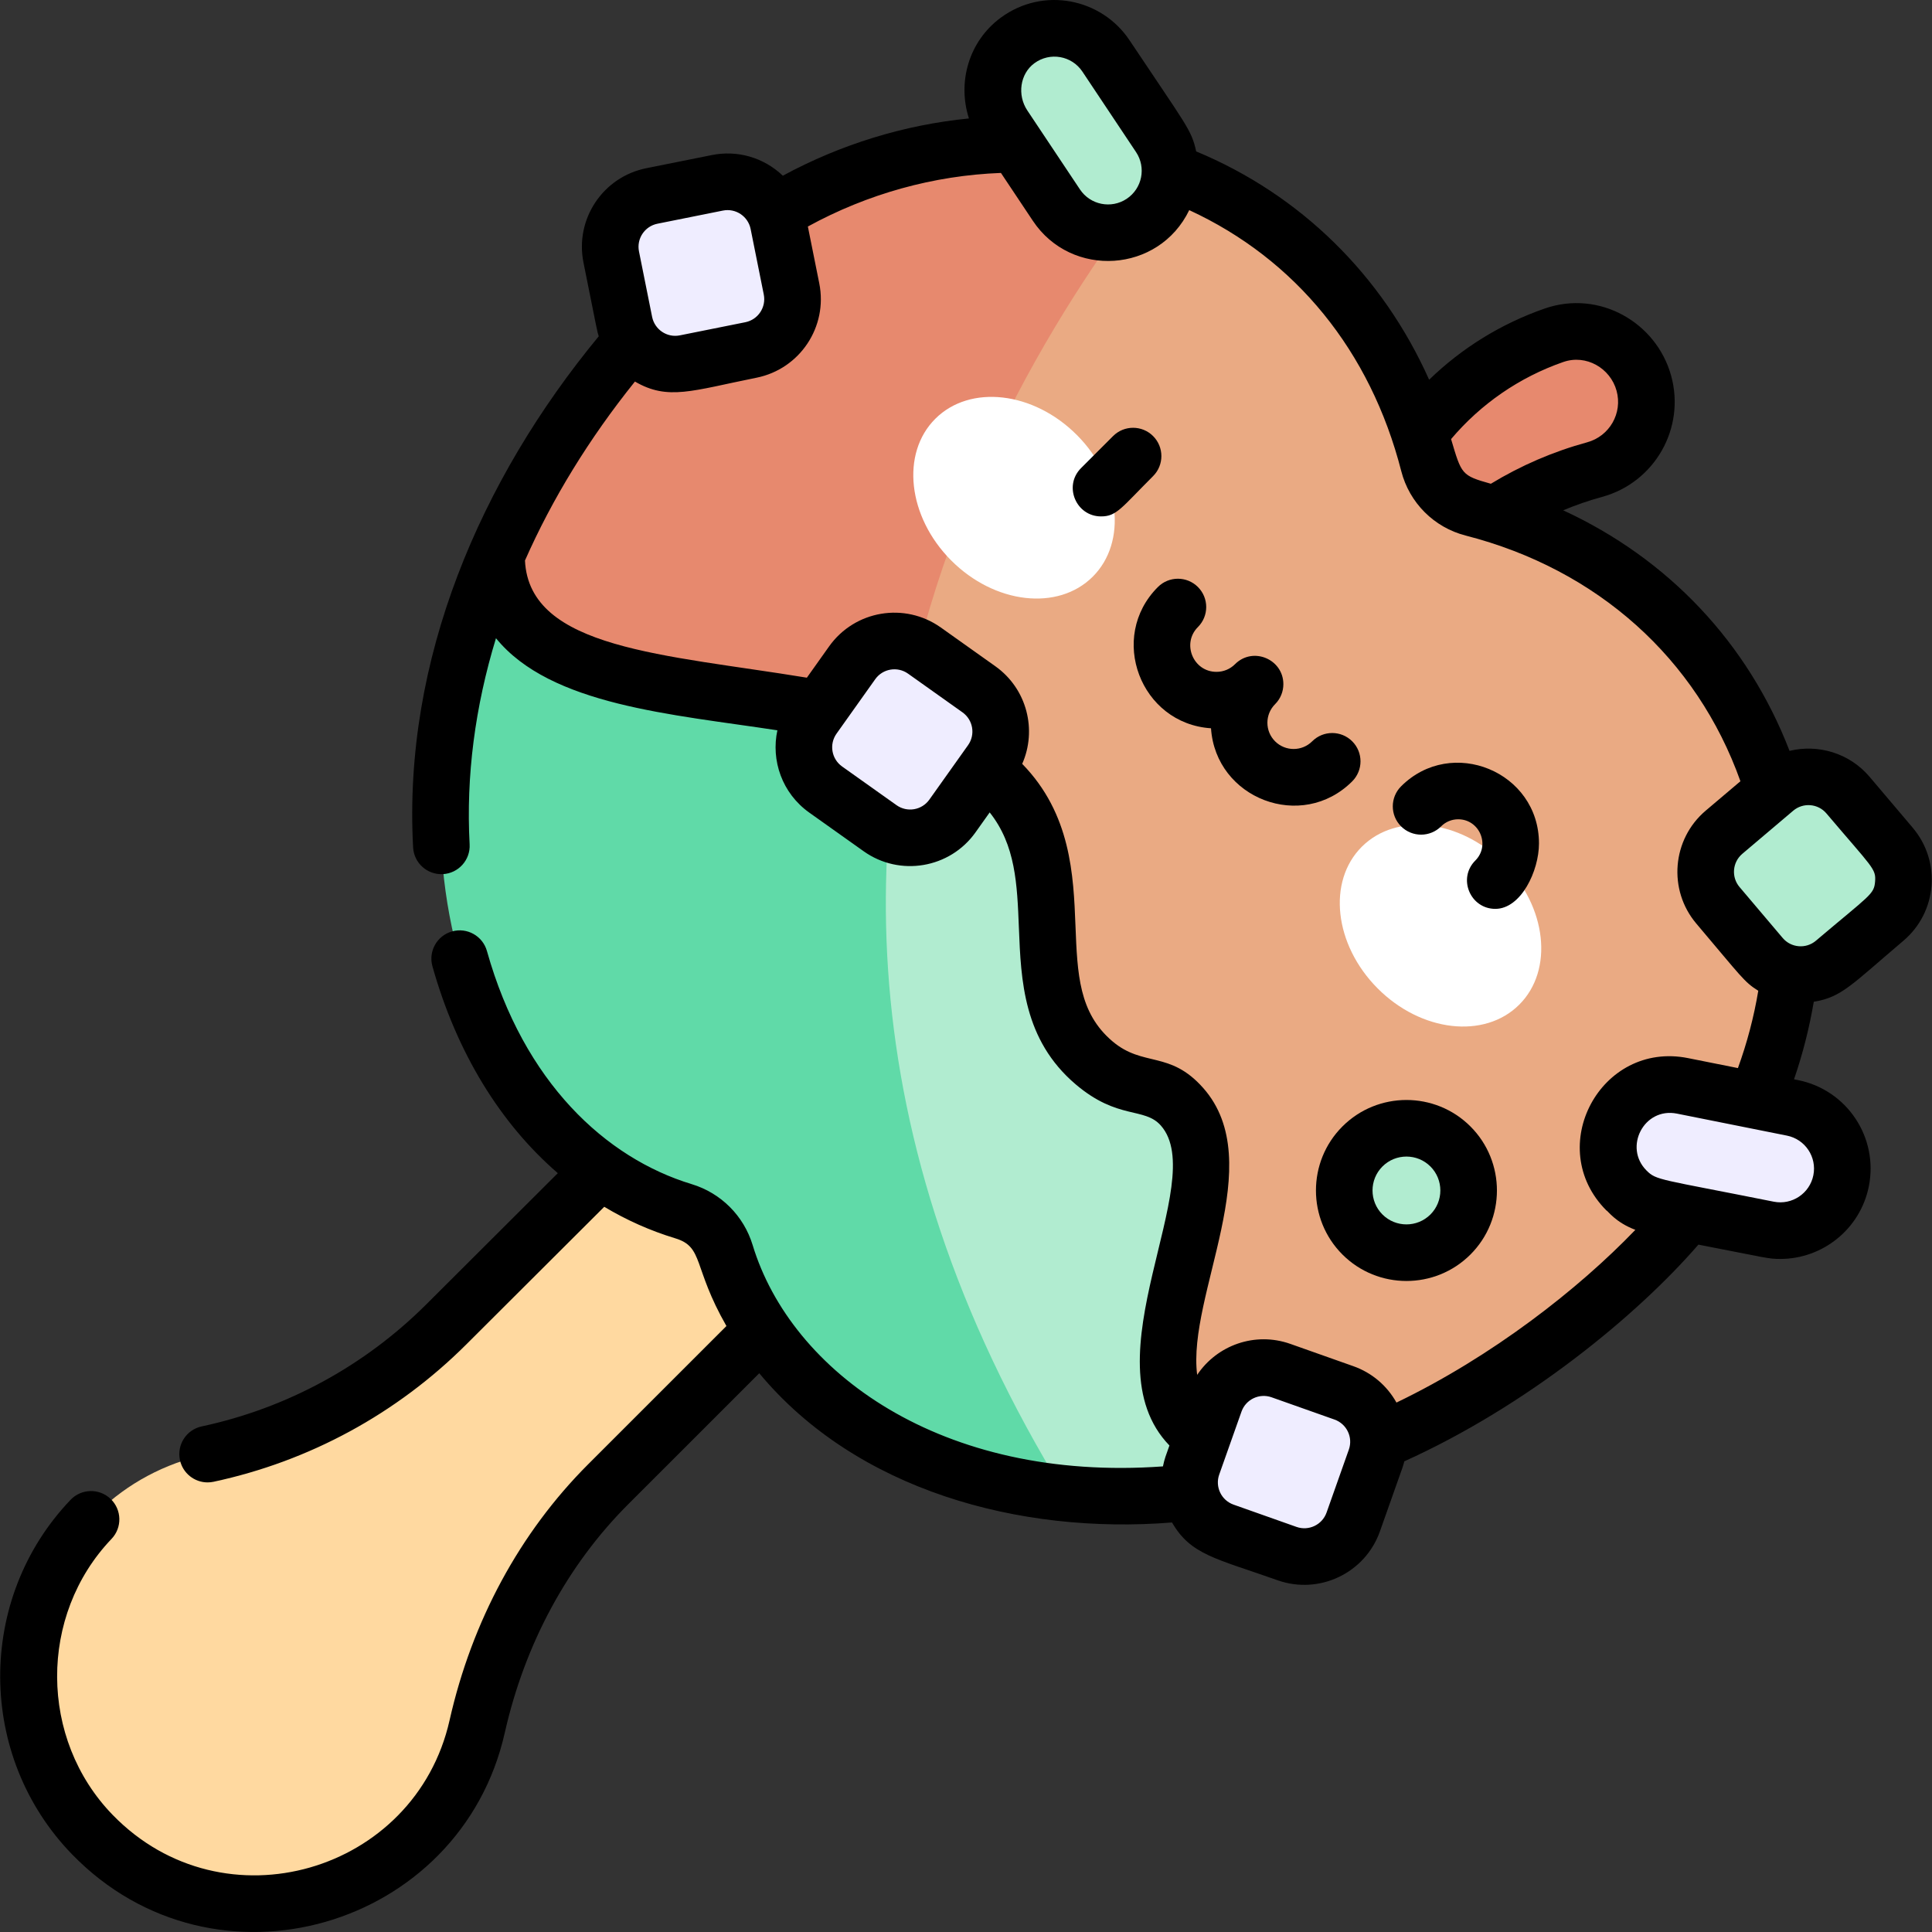 <svg id="Layer_1" enable-background="new 0 0 511.973 511.973" viewBox="0 0 511.973 511.973" xmlns="http://www.w3.org/2000/svg"><rect x="0" y="0" width="511.973" height="511.973" fill="#333333" stroke="none"/><g><g><path d="m232.416 331.959-46.595-51.046c-33.609 36.818-18.516 21.084-67.571 70.019-17.34 17.3-39.31 29.26-63.27 34.39-46.014 9.857-63.319 67.096-30.53 100.85 33.692 34.668 91.621 17.204 101.96-28.64 5.46-24.23 17.13-46.62 34.7-64.19 10.11-10.11 23.38-23.37 40.85-40.84z" fill="#ffd9a0"/><path d="m396.167 136.336c8.081-5.31 16.957-9.335 26.351-11.898 9.94-2.712 15.797-12.966 13.053-22.898-2.839-10.277-13.762-16.204-23.83-12.695-13.883 4.839-26.343 13.679-35.598 25.921l-26.457 43.909 15.059 6.662z" fill="#e7896e"/><path d="m377.261 147.033-36.43 241.59-25.39 6.83c-11.49 1.32-22.63 1.38-33.23.3-152.65-114.71-30.31-247.19-30.31-247.19l-.3-1.53z" fill="#b1ecd0"/><path d="m282.211 395.753c-44.58-4.51-79.48-29.07-89.97-63.63-1.63-5.36-5.79-9.53-11.15-11.15-54.5-16.54-84.1-93.76-49.56-173.94h119.45c-23.86 67.55-27.47 153.46 31.23 248.72z" fill="#60daa8"/><path d="m474.141 257.933c-1.34 11.4-4.31 22.75-8.95 33.68l-17.98 29.91c-2.8 3.46-5.82 6.82-9.04 10.06-23.49 23.59-48.35 40.04-72.91 50.48l-43.62 11.72-2.99-13.09c-25.65-17.7 12.46-67.13-5.45-87.4-6.9-7.81-13.26-3.11-23.33-11.66-23.886-20.309.145-55.276-28.69-77.82l-22.2-8.1c-37.72-102.9 71.03-150.28 71.03-150.28 31.93 11.83 58.4 38.08 68.54 77.55 1.47 5.72 5.96 10.21 11.68 11.67 42.01 10.79 69.05 40.1 79.65 74.8z" fill="#eaaa83"/><path d="m308.33 45.133c-27.66 34.94-59.35 86.86-69.93 150.37l-21.24-7.74c-40.16-7.15-85.88-7.07-85.63-40.73 8.18-19 19.97-38.17 35.89-56.73l37.91-33.93c19.89-12.14 42.08-18.08 63.83-18.13z" fill="#e7896e"/><ellipse cx="268.563" cy="131.969" fill="#fff" rx="23.515" ry="29.529" transform="matrix(.709 -.706 .706 .709 -14.867 227.933)"/><ellipse cx="381.492" cy="245.393" fill="#fff" rx="23.515" ry="29.529" transform="matrix(.709 -.706 .706 .709 -61.992 340.659)"/><circle cx="372.66" cy="315.467" fill="#b1ecd0" r="16.492"/><path d="m430.978 315.478c-11.456-11.456-1.058-30.913 14.828-27.736l29.153 5.831c8.895 1.779 14.666 10.433 12.886 19.33-1.779 8.896-10.434 14.665-19.33 12.886-30.989-6.197-32.906-5.68-37.537-10.311z" fill="#efedff"/><path d="m279.911 54.359-13.953-20.929c-4.906-7.359-3.473-17.462 3.646-22.71 7.602-5.604 18.255-3.669 23.432 4.099l14.211 21.316c5.033 7.549 2.993 17.748-4.556 22.781-7.549 5.032-17.748 2.992-22.78-4.557z" fill="#b1ecd0"/><path d="m165.415 85.448-3.481-17.347c-1.493-7.441 3.329-14.684 10.77-16.177l17.347-3.481c7.441-1.493 14.684 3.329 16.177 10.77l3.481 17.347c1.493 7.441-3.329 14.684-10.77 16.177l-17.347 3.481c-7.441 1.493-14.684-3.329-16.177-10.77z" fill="#efedff"/><path d="m466.643 253.403-11.435-13.5c-4.905-5.791-4.187-14.462 1.604-19.368l13.5-11.435c5.791-4.905 14.462-4.187 19.368 1.604l11.435 13.5c4.905 5.791 4.187 14.462-1.604 19.368l-13.5 11.435c-5.791 4.905-14.463 4.187-19.368-1.604z" fill="#b1ecd0"/><g fill="#efedff"><path d="m315.975 388.245 5.903-16.679c2.532-7.155 10.385-10.902 17.54-8.369l16.679 5.903c7.155 2.532 10.902 10.385 8.369 17.54l-5.903 16.679c-2.532 7.155-10.385 10.902-17.54 8.369l-16.679-5.903c-7.154-2.532-10.901-10.385-8.369-17.54z"/><path d="m233.186 219.472-14.421-10.25c-6.186-4.397-7.636-12.976-3.239-19.162l10.25-14.421c4.397-6.186 12.976-7.636 19.162-3.239l14.421 10.25c6.186 4.397 7.636 12.976 3.239 19.162l-10.25 14.421c-4.396 6.186-12.976 7.636-19.162 3.239z"/></g></g><g><path d="m305.566 115.559c-2.929-2.929-7.678-2.929-10.606 0l-8.485 8.485c-4.739 4.738-1.318 12.803 5.303 12.803 4.124 0 5.327-2.221 13.789-10.682 2.928-2.928 2.928-7.677-.001-10.606z"/><path d="m371.281 208.378c-2.929 2.929-2.929 7.678 0 10.606 2.929 2.929 7.678 2.929 10.606 0 1.21-1.21 2.819-1.876 4.53-1.876 5.647 0 8.588 6.878 4.53 10.936-4.739 4.738-1.318 12.803 5.303 12.803 6.823 0 11.573-10.068 11.573-17.333.001-19.023-23.146-28.531-36.542-15.136z"/><path d="m358.333 196.445c-2.929-2.929-7.678-2.929-10.606 0-2.711 2.711-7.125 2.712-9.836 0-2.712-2.712-2.712-7.125 0-9.837 1.464-1.465 2.196-3.384 2.196-5.304 0-6.627-8.071-10.036-12.804-5.303-1.313 1.314-3.06 2.037-4.918 2.037-6.182 0-9.271-7.522-4.918-11.874 2.929-2.929 2.928-7.678 0-10.607-2.93-2.929-7.678-2.928-10.607 0-13.313 13.314-4.613 36.22 14.072 37.434 1.237 18.647 24.046 27.436 37.421 14.06 2.929-2.929 2.929-7.678 0-10.606z"/><path d="m355.737 298.508c-9.354 9.354-9.354 24.575 0 33.93 4.677 4.677 10.821 7.016 16.964 7.016 6.144 0 12.288-2.338 16.965-7.016 9.354-9.354 9.354-24.575 0-33.93s-24.575-9.355-33.929 0zm23.323 23.323c-3.506 3.506-9.21 3.506-12.716 0s-3.506-9.211 0-12.717c1.753-1.753 4.056-2.629 6.358-2.629s4.605.876 6.358 2.629c3.505 3.506 3.505 9.211 0 12.717z"/><path d="m506.879 219.362-11.436-13.5c-5.362-6.33-13.658-8.712-21.221-6.887-11.036-28.604-32.113-50.878-59.986-63.745 3.349-1.398 6.783-2.592 10.298-3.551 13.949-3.805 22.158-18.194 18.309-32.13-3.899-14.114-19.038-22.832-33.528-17.78-11.541 4.022-21.933 10.456-30.598 18.859-12.351-27.609-33.998-48.982-61.731-60.505-1.268-5.806-2.523-6.743-17.666-29.458-7.405-11.111-22.862-14.276-34.124-5.977-8.425 6.209-11.544 17.019-8.43 26.697-17.195 1.706-33.957 6.861-49.318 15.175-5.203-4.944-12.159-6.805-18.831-5.466l-17.347 3.481c-11.511 2.31-18.958 13.495-16.648 25.006 3.845 19.16 3.565 17.991 4.046 19.532-31.434 38.084-51.886 85.745-49.195 135.446.223 4.121 3.738 7.304 7.895 7.083 4.136-.224 7.307-3.759 7.083-7.895-.977-18.042 1.432-36.448 6.981-54.623 14.502 17.839 46.703 20.138 74.574 24.405-1.719 7.946 1.206 16.657 8.455 21.81l14.421 10.25c9.547 6.785 22.835 4.539 29.621-5.008l3.764-5.296c6.872 8.653 7.282 18.969 7.739 30.579.548 13.915 1.169 29.687 15.053 41.487 11.181 9.5 18.168 5.939 22.563 10.911 13.123 14.852-19.816 61.964 2.277 84.789-.944 2.668-1.293 3.461-1.722 5.537-58.827 4.242-98.546-25.107-108.722-58.642-2.354-7.759-8.392-13.796-16.15-16.15-22.782-6.914-44.488-26.96-54.264-61.781-1.12-3.988-5.261-6.315-9.248-5.193-3.988 1.12-6.313 5.26-5.193 9.248 6.406 22.817 17.97 41.637 33.225 54.813l-34.83 34.745c-16.379 16.341-36.969 27.533-59.543 32.366-4.05.867-6.631 4.854-5.764 8.904.754 3.521 3.865 5.931 7.327 5.931.52 0 1.048-.054 1.578-.167 25.403-5.439 48.57-18.031 66.997-36.415l36.542-36.453c5.896 3.533 12.189 6.343 18.819 8.355 7.632 2.316 4.553 7.531 13.558 23.243l-36.66 36.651c-18.093 18.093-30.789 41.553-36.713 67.843-9.089 40.3-59.841 55.338-89.264 25.064-19.514-20.088-19.655-52.9-.316-73.144 2.861-2.995 2.752-7.743-.243-10.604-2.995-2.862-7.743-2.753-10.604.242-25.031 26.201-24.845 67.966.404 93.958 37.808 38.903 102.984 19.53 114.655-32.218 5.3-23.519 16.604-44.452 32.687-60.536l34.753-34.745c25.68 30.91 68.783 42.799 109.383 39.548 4.938 8.577 11.564 9.502 27.97 15.31 11.042 3.908 23.204-1.896 27.112-12.937l5.903-16.678c.222-.627.408-1.261.569-1.898 32.322-14.6 61.481-38.439 77.935-57.427 18.455 3.569 18.434 3.794 21.705 3.793 11.167-.001 21.184-7.878 23.456-19.237 2.593-12.968-5.802-25.562-18.77-28.156l-1.056-.211c2.307-6.7 4.046-13.57 5.235-20.543 7.438-1.223 9.958-4.488 23.749-16.17 8.96-7.585 10.068-20.977 2.48-29.935zm-92.627-123.429c6.076-2.119 12.479 1.625 14.132 7.61 1.639 5.935-1.859 12.044-7.798 13.666-8.986 2.451-17.549 6.146-25.512 10.987-7.814-2.195-7.751-2.44-10.544-11.836 7.9-9.345 18.1-16.377 29.722-20.427zm-140.156-79.17c4.141-3.052 9.922-2.01 12.742 2.222l14.21 21.316c2.737 4.105 1.629 9.644-2.476 12.38-4.095 2.73-9.649 1.62-12.38-2.476l-13.952-20.929c-2.747-4.121-1.915-9.734 1.856-12.513zm-99.875 42.52 17.347-3.481c3.382-.679 6.669 1.51 7.348 4.892l3.481 17.347c.679 3.383-1.509 6.669-4.892 7.348l-17.347 3.481c-3.44.692-6.682-1.574-7.348-4.892l-3.481-17.347c-.679-3.383 1.509-6.669 4.892-7.348zm63.352 154.082-14.421-10.25c-2.812-1.998-3.471-5.893-1.472-8.704l10.25-14.421c2.001-2.816 5.897-3.467 8.704-1.472l14.421 10.25c2.812 1.998 3.471 5.893 1.472 8.704l-10.25 14.421c-2.001 2.815-5.897 3.468-8.704 1.472zm119.864 170.778-5.903 16.679c-1.148 3.245-4.724 4.951-7.967 3.801l-16.678-5.903c-3.277-1.16-4.942-4.744-3.802-7.967l5.903-16.679c1.148-3.245 4.724-4.95 7.967-3.801l16.679 5.903c3.251 1.151 4.952 4.716 3.801 7.967zm123.096-72.705c-.965 4.827-5.681 7.968-10.505 7.003-30.364-6.072-31.047-5.602-33.705-8.26-6.15-6.15-.688-16.825 8.054-15.078l29.153 5.831c4.837.966 7.971 5.664 7.003 10.504zm-33.215-31.045c-23.173-4.626-38.312 23.685-21.603 40.394.313 0 2.305 3.103 7.648 5.115-15.03 15.659-37.938 33.579-63.306 45.773-2.517-4.498-6.513-7.903-11.417-9.639l-16.679-5.903c-9.432-3.336-19.48.367-24.716 8.202-2.695-21.157 19.153-56.156 1.617-76.005-8.892-10.056-15.888-5.439-24.089-12.407-8.868-7.537-9.27-17.735-9.778-30.647-.526-13.338-1.176-29.596-14.114-42.858 3.936-8.891 1.36-19.836-7.136-25.876l-14.421-10.25c-9.57-6.801-22.818-4.562-29.621 5.008l-5.888 8.284c-37.548-6.175-73.555-7.53-74.701-31.049 7.22-16.346 16.992-32.306 29.142-47.428 8.752 5.103 15.112 2.418 32.199-1.011 11.511-2.31 18.958-13.495 16.648-25.006l-3.023-15.064c15.819-8.663 33.328-13.536 51.164-14.202l8.468 12.701c10.199 15.297 33.372 13.86 41.431-2.844 28.182 13.008 47.995 37.28 56.186 69.161 2.147 8.389 8.692 14.934 17.075 17.079 34.936 8.972 61.215 32.57 72.803 65.101l-9.202 7.794c-8.937 7.571-10.049 21.001-2.479 29.938 11.981 14.144 12.639 15.445 16.41 17.792-1.165 6.974-2.971 13.829-5.396 20.49zm49.573-46.787c-.285 3.434-1.278 3.478-15.687 15.684-2.625 2.224-6.573 1.898-8.797-.729l-11.435-13.5c-2.225-2.626-1.897-6.573.729-8.798l13.5-11.435c2.627-2.224 6.574-1.897 8.797.729 12.2 14.402 13.176 14.621 12.893 18.049z"/></g></g><g/><g/><g/><g/><g/><g/><g/><g/><g/><g/><g/><g/><g/><g/><g/></svg>